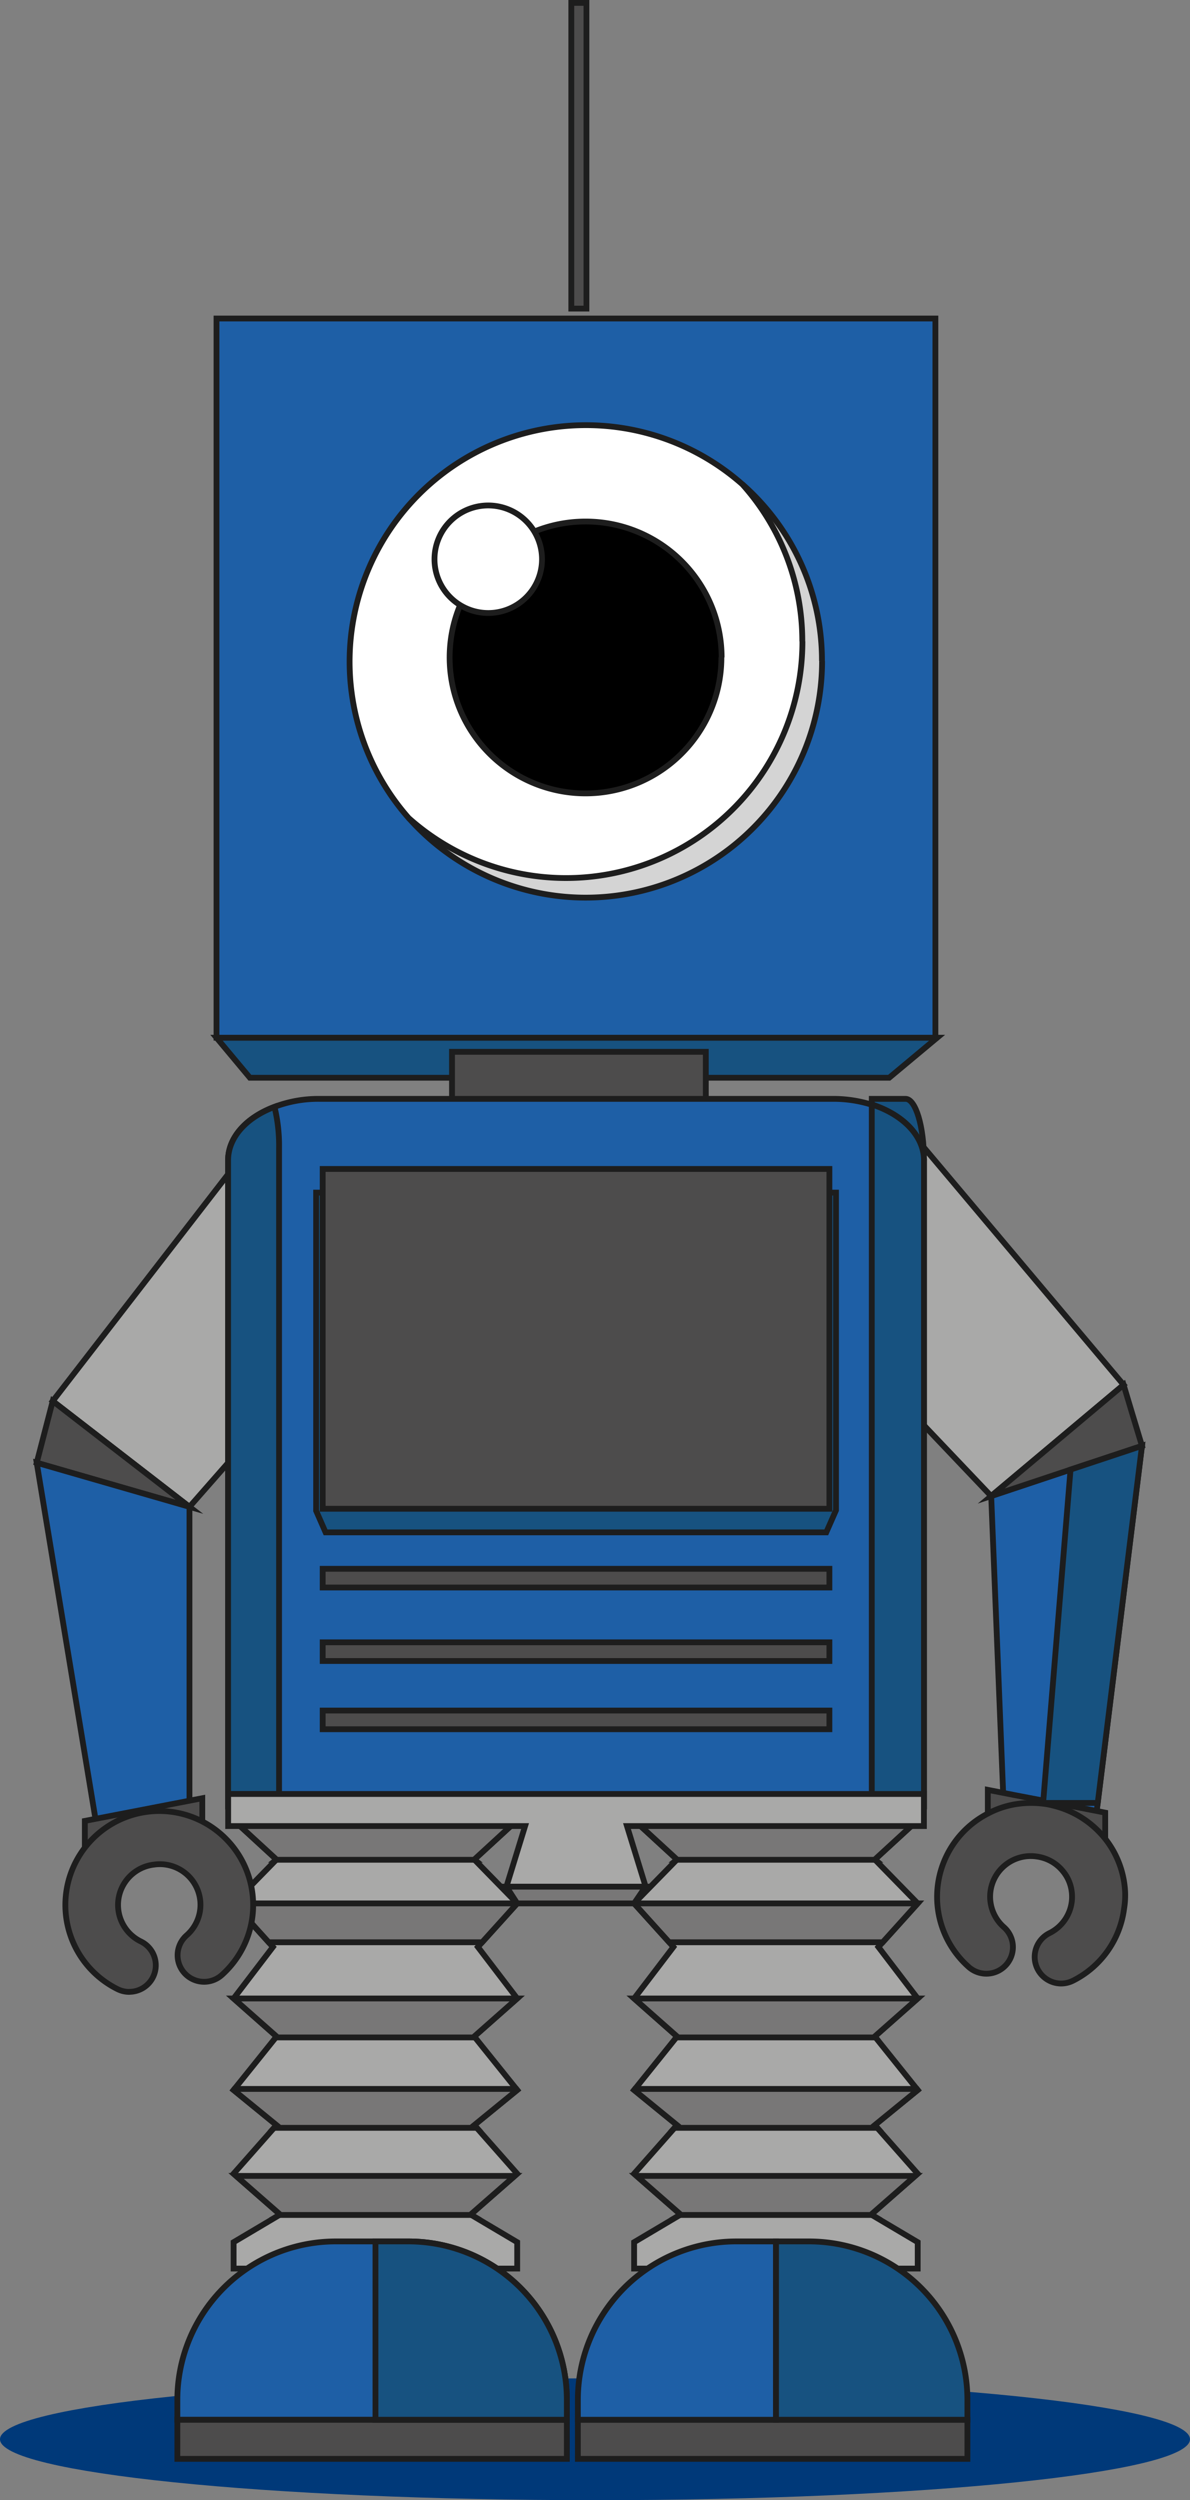 <svg xmlns="http://www.w3.org/2000/svg" viewBox="0 0 205.19 430.93"><rect x="0" y="0" width="205.19" height="430.93" fill="#808080" stroke="none"/><defs><style>.cls-1{fill:#003979;fill-rule:evenodd;}.cls-2{fill:#175280;}.cls-3{fill:none;stroke:#1d1d1d;stroke-miterlimit:10;}.cls-4{fill:#a9a9a8;}.cls-5{fill:#1e5fa6;}.cls-6{fill:#4d4c4c;}.cls-7{fill:#787777;}.cls-8{fill:#e9d1b1;}.cls-9{fill:#d4d4d4;}.cls-10{fill:#fff;}</style></defs><title>bot-abilities</title><g id="Capa_2" data-name="Capa 2"><g id="Capa_1-2" data-name="Capa 1"><path class="cls-1" d="M205.19,420.43c0,5.8-45.93,10.5-102.6,10.5S0,426.23,0,420.43s45.93-10.5,102.59-10.5,102.6,4.7,102.6,10.5"/><polygon class="cls-2" points="153.32 185.76 43.09 185.76 37.33 178.86 161.59 178.86 153.32 185.76"/><polygon class="cls-3" points="153.32 185.76 43.09 185.76 37.33 178.86 161.59 178.86 153.32 185.76"/><path class="cls-4" d="M193.74,238.69l-8.54,7.17-14.3,12-11.59-12.19-15.83-16.61-.48-.5L129.44,214.3l8.18-6.86,5.39-4.53,12.09-10.13,0,0,.11.16s0,0,0,0l3.32,3.92s0,0,0,0Z"/><path class="cls-3" d="M193.74,238.69l-8.54,7.17-14.3,12-11.59-12.19-15.83-16.61-.48-.5L129.44,214.3l8.18-6.86,5.39-4.53,12.09-10.13,0,0,.11.16s0,0,0,0l3.32,3.92s0,0,0,0Z"/><polygon class="cls-5" points="196.91 249.21 189.28 310.76 188.8 314.66 188.78 314.66 186.23 314.28 179.65 313.27 173.09 312.27 173.05 310.86 172.98 309.22 170.91 257.86 184.59 253.3 196.91 249.21"/><polygon class="cls-3" points="196.91 249.21 189.28 310.76 188.8 314.66 188.78 314.66 186.23 314.28 179.65 313.27 173.09 312.27 173.05 310.86 172.98 309.22 170.91 257.86 184.59 253.3 196.91 249.21"/><polygon class="cls-6" points="190.57 312.43 190.57 320.25 181.02 318.41 170.33 316.33 170.33 308.5 174.77 309.37 181.66 310.69 190.57 312.43"/><polygon class="cls-3" points="190.57 312.43 190.57 320.25 181.02 318.41 170.33 316.33 170.33 308.5 174.77 309.37 181.66 310.69 190.57 312.43"/><path class="cls-6" d="M193.82,329A16.19,16.19,0,0,1,185,341.4a4.65,4.65,0,0,1-2.05.48,4.58,4.58,0,0,1-2-8.68,7,7,0,0,0,3.85-5.4,7.14,7.14,0,0,0-.07-2.18,6.74,6.74,0,0,0-1.37-3,6.93,6.93,0,0,0-2.48-2,7.1,7.1,0,0,0-2.18-.64,7,7,0,0,0-5.55,12.23A4.57,4.57,0,1,1,167,339a16.14,16.14,0,0,1,3.33-26.41,15.54,15.54,0,0,1,4.51-1.57,17,17,0,0,1,5-.14,12.16,12.16,0,0,1,1.8.34,16.43,16.43,0,0,1,9,5.8,16,16,0,0,1,3.37,9.29,14.52,14.52,0,0,1-.12,2.67"/><path class="cls-3" d="M193.82,329A16.19,16.19,0,0,1,185,341.4a4.65,4.65,0,0,1-2.05.48,4.58,4.58,0,0,1-2-8.68,7,7,0,0,0,3.85-5.4,7.14,7.14,0,0,0-.07-2.18,6.74,6.74,0,0,0-1.37-3,6.93,6.93,0,0,0-2.48-2,7.1,7.1,0,0,0-2.18-.64,7,7,0,0,0-5.55,12.23A4.57,4.57,0,1,1,167,339a16.14,16.14,0,0,1,3.33-26.41,15.54,15.54,0,0,1,4.51-1.57,17,17,0,0,1,5-.14,12.16,12.16,0,0,1,1.8.34,16.43,16.43,0,0,1,9,5.8,16,16,0,0,1,3.37,9.29A14.52,14.52,0,0,1,193.82,329Z"/><polygon class="cls-4" points="158.24 286.38 151.46 289.79 158.07 298.05 158.24 298.27 151.74 304.78 151.46 305.07 158.24 313.71 158.09 313.85 150.84 320.51 150.89 320.55 158.24 328.07 152.2 334.77 151.46 335.58 158.24 344.46 150.84 351 150.97 351.17 158.09 360.05 158.24 360.24 150.84 366.28 151.26 366.75 158.24 374.66 157.81 375.04 150.21 381.7 150.33 381.77 158.24 386.46 158.24 391.01 109.34 391.01 109.34 386.46 117.25 381.77 117.37 381.7 109.76 375.04 109.34 374.66 116.32 366.75 116.74 366.28 109.34 360.24 109.49 360.05 116.62 351.17 116.74 351 109.34 344.46 116.11 335.58 115.39 334.77 109.34 328.07 116.69 320.55 116.74 320.51 109.49 313.85 109.34 313.71 116.11 305.07 115.84 304.78 109.34 298.27 109.51 298.05 116.11 289.79 109.34 286.38 109.34 278.19 158.24 278.19 158.24 286.38"/><polygon class="cls-3" points="158.24 286.38 151.46 289.79 158.07 298.05 158.24 298.27 151.74 304.78 151.46 305.07 158.24 313.71 158.09 313.85 150.84 320.51 150.89 320.55 158.24 328.07 152.2 334.77 151.46 335.58 158.24 344.46 150.84 351 150.97 351.17 158.09 360.05 158.24 360.24 150.84 366.28 151.26 366.75 158.24 374.66 157.81 375.04 150.21 381.7 150.33 381.77 158.24 386.46 158.24 391.01 109.34 391.01 109.34 386.46 117.25 381.77 117.37 381.7 109.76 375.04 109.34 374.66 116.32 366.75 116.74 366.28 109.34 360.24 109.49 360.05 116.62 351.17 116.74 351 109.34 344.46 116.11 335.58 115.39 334.77 109.34 328.07 116.69 320.55 116.74 320.51 109.49 313.85 109.34 313.71 116.11 305.07 115.84 304.78 109.34 298.27 109.51 298.05 116.11 289.79 109.34 286.38 109.34 278.19 158.24 278.19 158.24 286.38"/><polygon class="cls-7" points="158.24 298.27 151.74 304.78 115.84 304.78 109.34 298.27 109.51 298.05 158.07 298.05 158.24 298.27"/><polygon class="cls-3" points="158.24 298.27 151.74 304.78 115.84 304.78 109.34 298.27 109.51 298.05 158.07 298.05 158.24 298.27"/><polygon class="cls-7" points="150.84 320.51 150.89 320.55 116.69 320.55 116.74 320.51 109.49 313.85 158.09 313.85 150.84 320.51"/><polygon class="cls-3" points="150.84 320.51 150.89 320.55 116.69 320.55 116.74 320.51 109.49 313.85 158.09 313.85 150.84 320.51"/><polygon class="cls-7" points="158.24 328.07 152.2 334.77 115.39 334.77 109.34 328.07 158.24 328.07"/><polygon class="cls-3" points="158.24 328.07 152.2 334.77 115.39 334.77 109.34 328.07 158.24 328.07"/><polygon class="cls-7" points="150.84 351 150.97 351.17 116.62 351.17 116.74 351 109.34 344.46 158.24 344.46 150.84 351"/><polygon class="cls-3" points="150.84 351 150.97 351.17 116.62 351.17 116.74 351 109.34 344.46 158.24 344.46 150.84 351"/><polygon class="cls-7" points="150.84 366.28 151.26 366.75 116.32 366.75 116.74 366.28 109.34 360.24 109.49 360.05 158.09 360.05 158.24 360.24 150.84 366.28"/><polygon class="cls-3" points="150.84 366.28 151.26 366.75 116.32 366.75 116.74 366.28 109.34 360.24 109.49 360.05 158.09 360.05 158.24 360.24 150.84 366.28"/><polygon class="cls-7" points="150.21 381.7 150.33 381.77 117.25 381.77 117.37 381.7 109.76 375.04 157.81 375.04 150.21 381.7"/><polygon class="cls-3" points="150.21 381.7 150.33 381.77 117.25 381.77 117.37 381.7 109.76 375.04 157.81 375.04 150.21 381.7"/><rect class="cls-6" x="99.64" y="417.06" width="67.17" height="6.75"/><rect class="cls-3" x="99.64" y="417.06" width="67.17" height="6.75"/><path class="cls-5" d="M133.79,386.33v30.74H99.64v-3.41A27.31,27.31,0,0,1,127,386.33Z"/><path class="cls-3" d="M133.79,386.33v30.74H99.64v-3.41A27.31,27.31,0,0,1,127,386.33Z"/><polygon class="cls-4" points="89.18 286.38 82.4 289.79 89.01 298.05 89.18 298.27 82.68 304.78 82.4 305.07 89.18 313.71 89.03 313.85 81.78 320.51 81.83 320.55 89.18 328.07 83.13 334.77 82.4 335.58 89.18 344.46 81.78 351 81.9 351.17 89.03 360.05 89.18 360.24 81.78 366.28 82.2 366.75 89.18 374.66 88.76 375.04 81.15 381.7 81.27 381.77 89.18 386.46 89.18 391.01 40.28 391.01 40.28 386.46 48.19 381.77 48.31 381.7 40.7 375.04 40.28 374.66 47.26 366.75 47.68 366.28 40.28 360.24 40.43 360.05 47.56 351.17 47.68 351 40.28 344.46 47.06 335.58 46.33 334.77 40.28 328.07 47.63 320.55 47.68 320.51 40.43 313.85 40.28 313.71 47.06 305.07 46.78 304.78 40.28 298.27 40.45 298.05 47.06 289.79 40.28 286.38 40.28 278.19 89.18 278.19 89.18 286.38"/><polygon class="cls-3" points="89.18 286.38 82.4 289.79 89.01 298.05 89.18 298.27 82.68 304.78 82.4 305.07 89.18 313.71 89.03 313.85 81.78 320.51 81.83 320.55 89.18 328.07 83.13 334.77 82.4 335.58 89.18 344.46 81.78 351 81.9 351.17 89.03 360.05 89.18 360.24 81.78 366.28 82.2 366.75 89.18 374.66 88.76 375.04 81.15 381.7 81.27 381.77 89.18 386.46 89.18 391.01 40.28 391.01 40.28 386.46 48.19 381.77 48.31 381.7 40.7 375.04 40.28 374.66 47.26 366.75 47.68 366.28 40.28 360.24 40.43 360.05 47.56 351.17 47.68 351 40.28 344.46 47.06 335.58 46.33 334.77 40.28 328.07 47.63 320.55 47.68 320.51 40.43 313.85 40.28 313.71 47.06 305.07 46.78 304.78 40.28 298.27 40.45 298.05 47.06 289.79 40.28 286.38 40.28 278.19 89.18 278.19 89.18 286.38"/><polygon class="cls-7" points="89.18 298.27 82.68 304.78 46.78 304.78 40.28 298.27 40.45 298.05 89.01 298.05 89.18 298.27"/><polygon class="cls-3" points="89.18 298.27 82.68 304.78 46.78 304.78 40.28 298.27 40.45 298.05 89.01 298.05 89.18 298.27"/><polygon class="cls-7" points="81.78 320.51 81.83 320.55 47.63 320.55 47.68 320.51 40.43 313.85 89.03 313.85 81.78 320.51"/><polygon class="cls-3" points="81.78 320.51 81.83 320.55 47.63 320.55 47.68 320.51 40.43 313.85 89.03 313.85 81.78 320.51"/><polygon class="cls-7" points="89.18 328.07 83.13 334.77 46.33 334.77 40.28 328.07 89.18 328.07"/><polygon class="cls-3" points="89.18 328.07 83.13 334.77 46.33 334.77 40.28 328.07 89.18 328.07"/><polygon class="cls-7" points="81.78 351 81.9 351.17 47.56 351.17 47.68 351 40.28 344.46 89.18 344.46 81.78 351"/><polygon class="cls-3" points="81.78 351 81.9 351.17 47.56 351.17 47.68 351 40.28 344.46 89.18 344.46 81.78 351"/><polygon class="cls-7" points="81.78 366.28 82.2 366.75 47.26 366.75 47.68 366.28 40.28 360.24 40.43 360.05 89.03 360.05 89.18 360.24 81.78 366.28"/><polygon class="cls-3" points="81.78 366.28 82.2 366.75 47.26 366.75 47.68 366.28 40.28 360.24 40.43 360.05 89.03 360.05 89.18 360.24 81.78 366.28"/><polygon class="cls-7" points="81.15 381.7 81.27 381.77 48.19 381.77 48.31 381.7 40.7 375.04 88.76 375.04 81.15 381.7"/><polygon class="cls-3" points="81.15 381.7 81.27 381.77 48.19 381.77 48.31 381.7 40.7 375.04 88.76 375.04 81.15 381.7"/><rect class="cls-6" x="77.94" y="181.29" width="43.76" height="14.23"/><rect class="cls-3" x="77.94" y="181.29" width="43.76" height="14.23"/><polygon class="cls-4" points="32.67 259.72 9.09 241.49 45.8 194.02 72.34 214.54 32.67 259.72"/><polygon class="cls-3" points="32.67 259.72 9.09 241.49 45.8 194.02 72.34 214.54 32.67 259.72"/><path class="cls-5" d="M159.32,200V311.36h-120V200c0-4,3.21-7.42,8-9.22A21.26,21.26,0,0,1,55,189.4h88.61a22.06,22.06,0,0,1,6.67,1c5.33,1.68,9,5.35,9,9.6"/><path class="cls-3" d="M159.32,200V311.36h-120V200c0-4,3.21-7.42,8-9.22A21.26,21.26,0,0,1,55,189.4h88.61a22.06,22.06,0,0,1,6.67,1C155.63,192.08,159.32,195.74,159.32,200Z"/><path class="cls-2" d="M159.32,200c0-4.26-3.69-7.92-9-9.6v-1h5.83c1.75,0,3.19,4.73,3.19,10.61"/><path class="cls-3" d="M159.32,200c0-4.26-3.69-7.92-9-9.6v-1h5.83C157.88,189.4,159.32,194.13,159.32,200Z"/><path class="cls-2" d="M159.32,200V311.36h-9v-121c5.33,1.68,9,5.35,9,9.6"/><path class="cls-3" d="M159.32,200V311.36h-9v-121C155.63,192.08,159.32,195.74,159.32,200Z"/><path class="cls-2" d="M48.12,197.89V309.24H39.33V200c0-4,3.21-7.42,8-9.22a28.34,28.34,0,0,1,.82,7.1"/><path class="cls-3" d="M48.12,197.89V309.24H39.33V200c0-4,3.21-7.42,8-9.22A28.34,28.34,0,0,1,48.12,197.89Z"/><path class="cls-8" d="M99.82,78.67a34,34,0,1,1-34,34,34,34,0,0,1,34-34"/><circle class="cls-3" cx="99.82" cy="112.64" r="33.97"/><path class="cls-6" d="M99.82,70.18a42.46,42.46,0,1,0,42.46,42.46A42.5,42.5,0,0,0,99.82,70.18m0,82.3a39.85,39.85,0,1,1,39.85-39.84,39.9,39.9,0,0,1-39.85,39.84"/><path class="cls-3" d="M99.82,70.18a42.46,42.46,0,1,0,42.46,42.46A42.5,42.5,0,0,0,99.82,70.18Zm0,82.3a39.85,39.85,0,1,1,39.85-39.84A39.9,39.9,0,0,1,99.82,152.48Z"/><path class="cls-6" d="M104.39,102.84a8.78,8.78,0,0,1,3.45-7,18.6,18.6,0,1,0,10.6,16.78,17.86,17.86,0,0,0-.2-2.56,8.72,8.72,0,0,1-5,1.58,8.82,8.82,0,0,1-8.82-8.82"/><path class="cls-3" d="M104.39,102.84a8.78,8.78,0,0,1,3.45-7,18.6,18.6,0,1,0,10.6,16.78,17.86,17.86,0,0,0-.2-2.56,8.72,8.72,0,0,1-5,1.58A8.82,8.82,0,0,1,104.39,102.84Z"/><polygon class="cls-2" points="56.14 264.12 54.51 260.4 54.51 205.56 144.15 205.56 144.15 260.31 142.47 264.12 56.14 264.12"/><polygon class="cls-3" points="56.14 264.12 54.51 260.4 54.51 205.56 144.15 205.56 144.15 260.31 142.47 264.12 56.14 264.12"/><rect class="cls-6" x="55.64" y="270.4" width="87.37" height="3.22"/><rect class="cls-3" x="55.64" y="270.4" width="87.37" height="3.22"/><rect class="cls-6" x="55.64" y="201.48" width="87.37" height="58.57"/><rect class="cls-3" x="55.64" y="201.48" width="87.37" height="58.57"/><rect class="cls-6" x="55.64" y="283.07" width="87.37" height="3.22"/><rect class="cls-3" x="55.64" y="283.07" width="87.37" height="3.22"/><rect class="cls-6" x="55.64" y="294.83" width="87.37" height="3.22"/><rect class="cls-3" x="55.64" y="294.83" width="87.37" height="3.22"/><rect class="cls-6" x="30.58" y="417.06" width="67.16" height="6.75"/><rect class="cls-3" x="30.58" y="417.06" width="67.16" height="6.75"/><rect class="cls-6" x="98.51" y="0.5" width="2.61" height="52.69"/><rect class="cls-3" x="98.51" y="0.5" width="2.61" height="52.69"/><polygon class="cls-6" points="32.67 259.72 9.09 241.49 6.33 252.12 32.67 259.72"/><polygon class="cls-3" points="32.67 259.72 9.09 241.49 6.33 252.12 32.67 259.72"/><polygon class="cls-5" points="6.33 252.12 17.07 317.2 32.67 314.19 32.67 259.72 6.33 252.12"/><polygon class="cls-3" points="6.33 252.12 17.07 317.2 32.67 314.19 32.67 259.72 6.33 252.12"/><polygon class="cls-6" points="34.88 317.77 14.63 321.69 14.63 313.85 34.88 309.94 34.88 317.77"/><polygon class="cls-3" points="34.88 317.77 14.63 321.69 14.63 313.85 34.88 309.94 34.88 317.77"/><path class="cls-6" d="M22.24,343.32a4.47,4.47,0,0,1-2-.49,16.19,16.19,0,1,1,18-2.41,4.57,4.57,0,1,1-6.09-6.82,7,7,0,0,0-5.57-12.22,7,7,0,0,0-2.25,13.27,4.57,4.57,0,0,1-2.05,8.66"/><path class="cls-3" d="M22.24,343.32a4.47,4.47,0,0,1-2-.49,16.19,16.19,0,1,1,18-2.41,4.57,4.57,0,1,1-6.09-6.82,7,7,0,0,0-5.57-12.22,7,7,0,0,0-2.25,13.27,4.57,4.57,0,0,1-2.05,8.66Z"/><polygon class="cls-4" points="159.31 309.21 39.34 309.21 39.34 314.74 90.54 314.74 87.32 325.19 111.33 325.19 108.11 314.74 159.31 314.74 159.31 309.21"/><polygon class="cls-3" points="159.31 309.21 39.34 309.21 39.34 314.74 90.54 314.74 87.32 325.19 111.33 325.19 108.11 314.74 159.31 314.74 159.31 309.21"/><path class="cls-5" d="M97.74,413.65v3.41H30.58v-3.41A27.31,27.31,0,0,1,57.9,386.33H70.42a27.31,27.31,0,0,1,27.32,27.32"/><path class="cls-3" d="M97.74,413.65v3.41H30.58v-3.41A27.31,27.31,0,0,1,57.9,386.33H70.42A27.31,27.31,0,0,1,97.74,413.65Z"/><polygon class="cls-7" points="109.34 328.07 89.18 328.07 87.32 325.19 111.3 325.19 109.34 328.07"/><polygon class="cls-3" points="109.34 328.07 89.18 328.07 87.32 325.19 111.3 325.19 109.34 328.07"/><path class="cls-2" d="M166.81,413.66v3.41h-33V386.33h5.7a27.31,27.31,0,0,1,27.32,27.32"/><path class="cls-3" d="M166.81,413.66v3.41h-33V386.33h5.7A27.31,27.31,0,0,1,166.81,413.66Z"/><path class="cls-2" d="M97.74,413.66v3.41h-33V386.33h5.69a27.31,27.31,0,0,1,27.32,27.32"/><path class="cls-3" d="M97.74,413.66v3.41h-33V386.33h5.69A27.31,27.31,0,0,1,97.74,413.66Z"/><rect class="cls-5" x="37.33" y="54.9" width="123.96" height="123.96"/><rect class="cls-3" x="37.33" y="54.9" width="123.96" height="123.96"/><path class="cls-9" d="M141.75,113.93A40.77,40.77,0,0,1,70.48,141,40.76,40.76,0,0,0,128,83.46a40.46,40.46,0,0,1,13.73,30.47"/><path class="cls-3" d="M141.75,113.93A40.77,40.77,0,0,1,70.48,141,40.76,40.76,0,0,0,128,83.46a40.46,40.46,0,0,1,13.73,30.47"/><path class="cls-10" d="M138.36,110.54A40.76,40.76,0,0,1,70.47,141,40.76,40.76,0,0,1,128,83.47a40.46,40.46,0,0,1,10.34,27.08"/><path class="cls-3" d="M138.36,110.54A40.76,40.76,0,0,1,70.47,141,40.76,40.76,0,0,1,128,83.47a40.46,40.46,0,0,1,10.34,27.08"/><path d="M124.39,113.31A23.43,23.43,0,1,1,101,89.89a23.44,23.44,0,0,1,23.43,23.42"/><path class="cls-3" d="M124.39,113.31A23.43,23.43,0,1,1,101,89.89a23.44,23.44,0,0,1,23.43,23.42"/><path class="cls-10" d="M93.46,96.4a9.27,9.27,0,1,1-9.27-9.28,9.28,9.28,0,0,1,9.27,9.28"/><path class="cls-3" d="M93.46,96.4a9.27,9.27,0,1,1-9.27-9.28,9.28,9.28,0,0,1,9.27,9.28"/><polygon class="cls-6" points="196.91 249.21 184.59 253.3 170.91 257.86 185.2 245.86 193.74 238.69 195.18 243.49 196.91 249.21"/><polygon class="cls-3" points="196.91 249.21 184.59 253.3 170.91 257.86 185.2 245.86 193.74 238.69 195.18 243.49 196.91 249.21"/><polygon class="cls-2" points="196.91 249.21 189.28 310.76 179.85 310.76 179.88 310.54 184.59 253.3 196.91 249.21"/><polygon class="cls-3" points="196.91 249.21 189.28 310.76 179.85 310.76 179.88 310.54 184.59 253.3 196.91 249.21"/></g></g></svg>